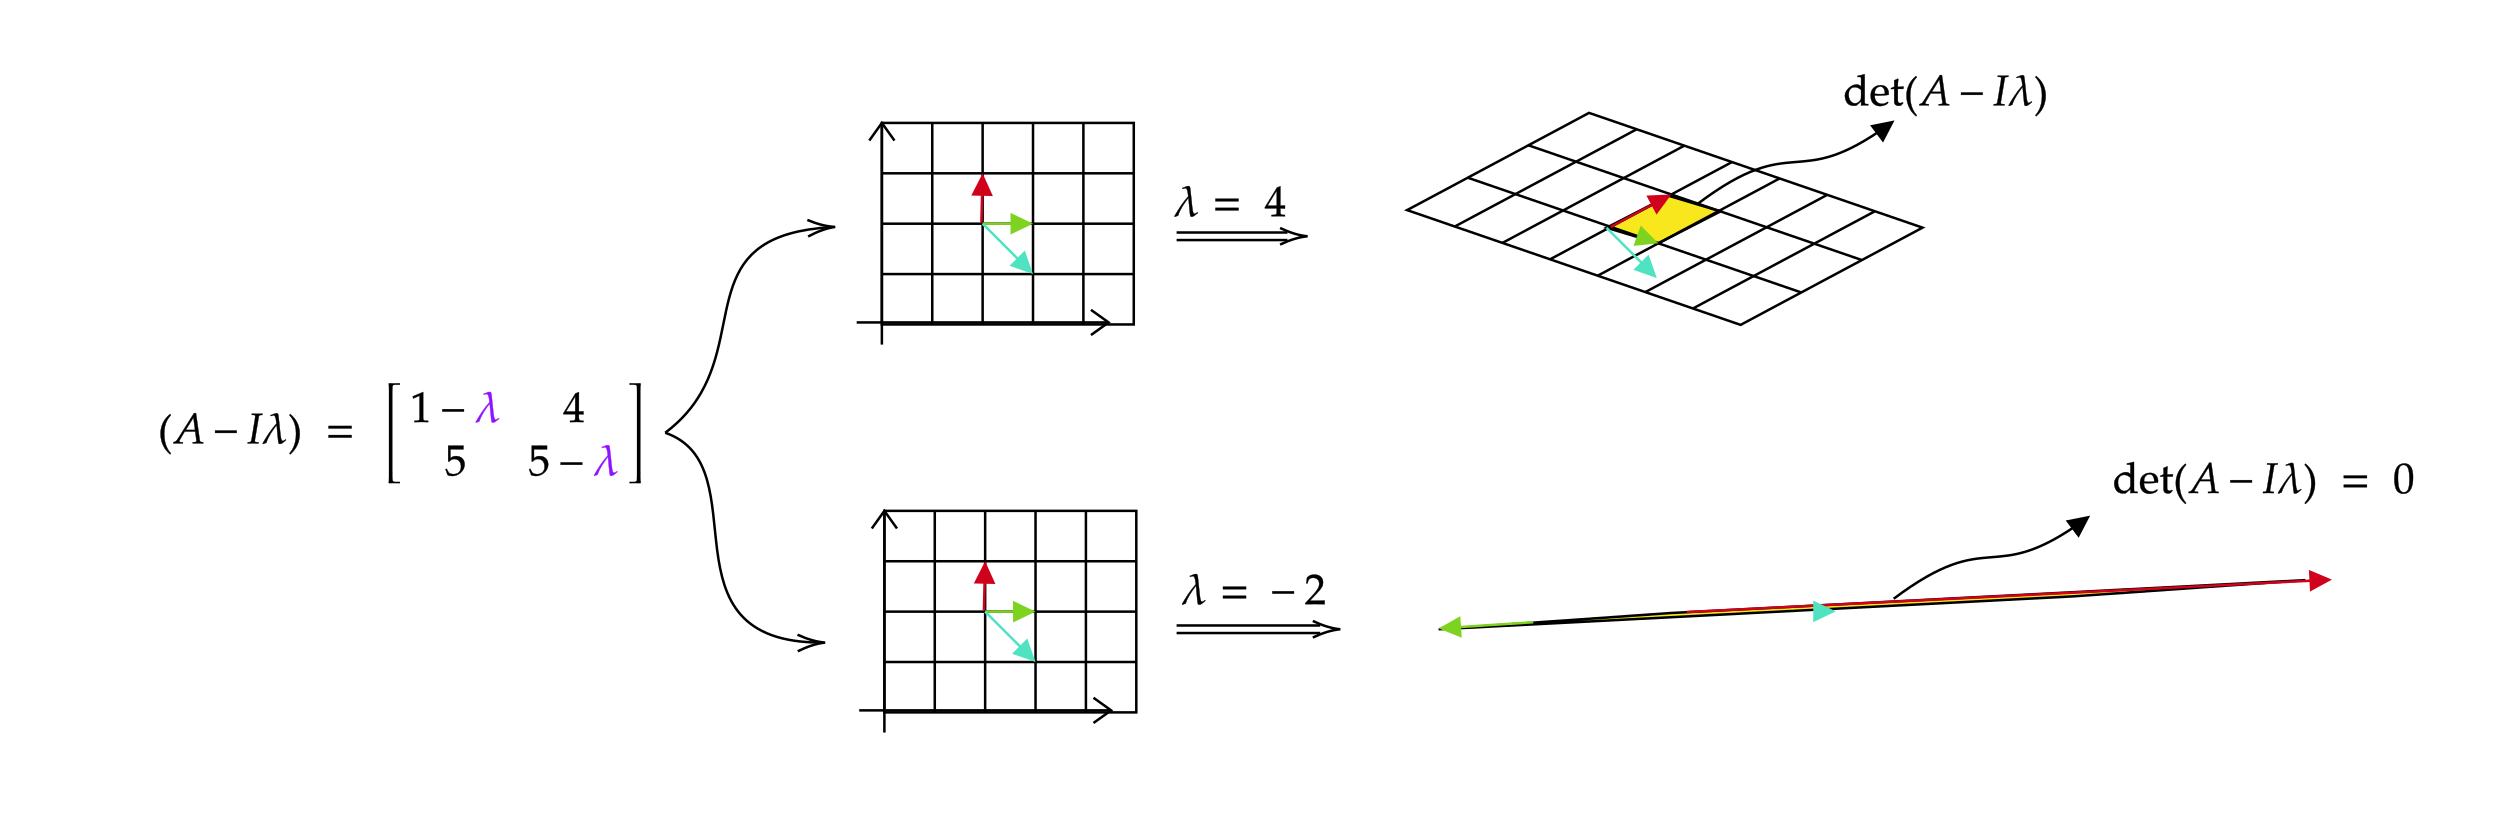 ﻿<svg xmlns="http://www.w3.org/2000/svg" xmlns:xlink="http://www.w3.org/1999/xlink" x="0" y="0" width="992.435" height="329.282" style="
        width:992.435px;
        height:329.282px;
        background: transparent;
        fill: none;
">
        
        
        <svg xmlns="http://www.w3.org/2000/svg" class="role-diagram-draw-area"><g class="shapes-region" style="stroke: black; fill: none;"><g class="composite-shape"><path class="real" d=" M662.44,77.73 L683.01,83.9 L658.3,96.58 L637.73,90.41 Z" style="stroke-width: 1; stroke: rgb(0, 0, 0); fill: rgb(248, 231, 28); fill-opacity: 1;"/></g><g class="composite-shape axis2d" style="stroke-width: 1; stroke: rgb(0, 0, 0);"><path class="real" d=" M340.08,128 L440.08,128 M350.08,48.8 L350.08,136.8"/><path d=" M433.08,123 L440.08,128 L433.08,133"/><path d=" M345.08,55.8 L350.08,48.8 L355.08,55.8"/></g><g class="composite-shape"><path class="real" d=" M350.08,48.8 L450.08,48.8 L450.08,128.8 L350.08,128.8 Z" style="stroke-width: 1; stroke: none; fill: none; fill-opacity: 1;"/><path class="real" d=" M370.08,48.8 L370.08,128.8 M390.08,48.8 L390.08,128.8 M410.08,48.8 L410.08,128.8 M430.08,48.8 L430.08,128.8" style="stroke-width: 1; stroke: rgb(0, 0, 0); fill: none; fill-opacity: 1;"/><path class="real" d=" M350.08,68.8 L450.08,68.8 M350.08,88.8 L450.08,88.8 M350.08,108.8 L450.08,108.8" style="stroke-width: 1; stroke: rgb(0, 0, 0); fill: none; fill-opacity: 1;"/><path class="real" d=" M350.08,48.8 L450.08,48.8 L450.08,128.8 L350.08,128.8 Z" style="stroke-width: 1; stroke: rgb(0, 0, 0); fill: none; fill-opacity: 1;"/></g><g class="arrow-line"><path class="connection real" stroke-dasharray="" d="  M390.08,88.8 L407.08,88.8" style="stroke: rgb(126, 211, 33); stroke-opacity: 1; stroke-width: 1; fill: none; fill-opacity: 1;"/><g stroke="none" fill="rgb(126,211,33)" fill-opacity="1" transform="matrix(-1,1.2246467991473532e-16,-1.2246467991473532e-16,-1,410.082,88.8)" style="stroke: none; fill: rgb(126, 211, 33); stroke-width: 1;"><path d=" M8.93,-4.29 L0,0 L8.93,4.29 Z"/></g></g><g class="arrow-line"><path class="connection real" stroke-dasharray="" d="  M389.58,88.4 L390.01,71.8" style="stroke: rgb(208, 2, 27); stroke-opacity: 1; stroke-width: 1; fill: none; fill-opacity: 1;"/><g stroke="none" fill="rgb(208,2,27)" fill-opacity="1" transform="matrix(-0.025,1,-1,-0.025,390.082,68.8)" style="stroke: none; fill: rgb(208, 2, 27); stroke-width: 1;"><path d=" M8.93,-4.29 L0,0 L8.93,4.29 Z"/></g></g><g class="arrow-line"><path class="connection real" stroke-dasharray="" d="  M467.08,92.3 L511.08,92.3 M467.08,95.3 L511.08,95.3" style="stroke: rgb(0, 0, 0); stroke-width: 1; fill: none; fill-opacity: 1;"/><g stroke="#000" transform="matrix(-1,1.2246467991473532e-16,-1.2246467991473532e-16,-1,519.082,93.8)" style="stroke: rgb(0, 0, 0); stroke-width: 1;"><path d=" M10.93,-3.29 Q4.96,-0.45 0,0 Q4.96,0.45 10.93,3.29"/></g></g><g class="composite-shape"><path class="real" d=" M630.8,44.81 L763.18,90.37 L690.96,128.97 L558.58,83.41 Z" style="stroke-width: 1; stroke: none; fill: none; fill-opacity: 1;"/><path class="real" d=" M649.71,51.32 L577.5,89.92 M668.62,57.83 L596.41,96.43 M687.53,64.34 L615.32,102.94 M706.45,70.84 L634.23,109.45 M725.36,77.35 L653.14,115.95 M744.27,83.86 L672.05,122.46" style="stroke-width: 1; stroke: rgb(0, 0, 0); fill: none; fill-opacity: 1;"/><path class="real" d=" M606.73,57.68 L739.11,103.24 M582.66,70.55 L715.04,116.1" style="stroke-width: 1; stroke: rgb(0, 0, 0); fill: none; fill-opacity: 1;"/><path class="real" d=" M630.8,44.81 L763.18,90.37 L690.96,128.97 L558.58,83.41 Z" style="stroke-width: 1; stroke: rgb(0, 0, 0); fill: none; fill-opacity: 1;"/></g><g class="arrow-line"><path class="connection real" stroke-dasharray="" d="  M651.42,94.11 L655.48,95.57" style="stroke: rgb(126, 211, 33); stroke-opacity: 1; stroke-width: 1; fill: none; fill-opacity: 1;"/><g stroke="none" fill="rgb(126,211,33)" fill-opacity="1" transform="matrix(-0.941,-0.337,0.337,-0.941,658.302,96.578)" style="stroke: none; fill: rgb(126, 211, 33); stroke-width: 1;"><path d=" M8.93,-4.29 L0,0 L8.93,4.29 Z"/></g></g><g class="arrow-line"><path class="connection real" stroke-dasharray="" d="  M639.39,90.07 L660.82,78.62" style="stroke: rgb(208, 2, 27); stroke-opacity: 1; stroke-width: 1; fill: none; fill-opacity: 1;"/><g stroke="none" fill="rgb(208,2,27)" fill-opacity="1" transform="matrix(-0.882,0.471,-0.471,-0.882,663.462,77.203)" style="stroke: none; fill: rgb(208, 2, 27); stroke-width: 1;"><path d=" M8.93,-4.29 L0,0 L8.93,4.29 Z"/></g></g><g class="arrow-line"><path class="connection real" stroke-dasharray="" d="  M674.08,80.8 C713.28,51.4 712.15,76.74 749.73,49.53" style="stroke: rgb(0, 0, 0); stroke-opacity: 1; stroke-width: 1; fill: none; fill-opacity: 1;"/><g stroke="none" fill="rgb(0,0,0)" fill-opacity="1" transform="matrix(-0.8,0.6,-0.6,-0.8,752.082,47.8)" style="stroke: none; fill: rgb(0, 0, 0); stroke-width: 1;"><path d=" M8.93,-4.29 L0,0 L8.93,4.29 Z"/></g></g><g class="composite-shape axis2d" style="stroke-width: 1; stroke: rgb(0, 0, 0);"><path class="real" d=" M341.08,282 L441.08,282 M351.08,202.8 L351.08,290.8"/><path d=" M434.08,277 L441.08,282 L434.08,287"/><path d=" M346.08,209.8 L351.08,202.8 L356.08,209.8"/></g><g class="composite-shape"><path class="real" d=" M351.08,202.8 L451.08,202.8 L451.08,282.8 L351.08,282.8 Z" style="stroke-width: 1; stroke: none; fill: none; fill-opacity: 1;"/><path class="real" d=" M371.08,202.8 L371.08,282.8 M391.08,202.8 L391.08,282.8 M411.08,202.8 L411.08,282.8 M431.08,202.8 L431.08,282.8" style="stroke-width: 1; stroke: rgb(0, 0, 0); fill: none; fill-opacity: 1;"/><path class="real" d=" M351.08,222.8 L451.08,222.8 M351.08,242.8 L451.08,242.8 M351.08,262.8 L451.08,262.8" style="stroke-width: 1; stroke: rgb(0, 0, 0); fill: none; fill-opacity: 1;"/><path class="real" d=" M351.08,202.8 L451.08,202.8 L451.08,282.8 L351.08,282.8 Z" style="stroke-width: 1; stroke: rgb(0, 0, 0); fill: none; fill-opacity: 1;"/></g><g class="arrow-line"><path class="connection real" stroke-dasharray="" d="  M391.08,242.8 L408.08,242.8" style="stroke: rgb(126, 211, 33); stroke-opacity: 1; stroke-width: 1; fill: none; fill-opacity: 1;"/><g stroke="none" fill="rgb(126,211,33)" fill-opacity="1" transform="matrix(-1,1.2246467991473532e-16,-1.2246467991473532e-16,-1,411.082,242.8)" style="stroke: none; fill: rgb(126, 211, 33); stroke-width: 1;"><path d=" M8.93,-4.29 L0,0 L8.93,4.29 Z"/></g></g><g class="arrow-line"><path class="connection real" stroke-dasharray="" d="  M390.58,242.4 L391.01,225.8" style="stroke: rgb(208, 2, 27); stroke-opacity: 1; stroke-width: 1; fill: none; fill-opacity: 1;"/><g stroke="none" fill="rgb(208,2,27)" fill-opacity="1" transform="matrix(-0.025,1,-1,-0.025,391.082,222.8)" style="stroke: none; fill: rgb(208, 2, 27); stroke-width: 1;"><path d=" M8.93,-4.29 L0,0 L8.93,4.29 Z"/></g></g><g class="arrow-line"><path class="connection real" stroke-dasharray="" d="  M467.08,248.3 L524.08,248.3 M467.08,251.3 L524.08,251.3" style="stroke: rgb(0, 0, 0); stroke-width: 1; fill: none; fill-opacity: 1;"/><g stroke="#000" transform="matrix(-1,1.2246467991473532e-16,-1.2246467991473532e-16,-1,532.082,249.8)" style="stroke: rgb(0, 0, 0); stroke-width: 1;"><path d=" M10.93,-3.29 Q4.96,-0.45 0,0 Q4.96,0.45 10.93,3.29"/></g></g><g class="composite-shape"><path class="real" d=" M915.17,230.29 L823.29,236.72 L571.1,249.8 L662.99,243.37 Z" style="stroke-width: 1; stroke: rgb(0, 0, 0); fill: rgb(248, 231, 28); fill-opacity: 1;"/></g><g class="arrow-line"><path class="connection real" stroke-dasharray="" d="  M608.68,247 L574.08,249.27" style="stroke: rgb(126, 211, 33); stroke-opacity: 1; stroke-width: 1; fill: none; fill-opacity: 1;"/><g stroke="none" fill="rgb(126,211,33)" fill-opacity="1" transform="matrix(0.998,-0.065,0.065,0.998,571.082,249.47)" style="stroke: none; fill: rgb(126, 211, 33); stroke-width: 1;"><path d=" M8.93,-4.29 L0,0 L8.93,4.29 Z"/></g></g><g class="arrow-line"><path class="connection real" stroke-dasharray="" d="  M669.56,242.96 L922.72,230.24" style="stroke: rgb(208, 2, 27); stroke-opacity: 1; stroke-width: 1; fill: none; fill-opacity: 1;"/><g stroke="none" fill="rgb(208,2,27)" fill-opacity="1" transform="matrix(-0.999,0.05,-0.05,-0.999,925.714,230.094)" style="stroke: none; fill: rgb(208, 2, 27); stroke-width: 1;"><path d=" M8.93,-4.29 L0,0 L8.93,4.29 Z"/></g></g><g class="arrow-line"><path class="connection real" stroke-dasharray="" d="  M390.08,88.8 L407.96,106.68" style="stroke: rgb(80, 227, 194); stroke-opacity: 1; stroke-width: 1; fill: none; fill-opacity: 1;"/><g stroke="none" fill="rgb(80,227,194)" fill-opacity="1" transform="matrix(-0.707,-0.707,0.707,-0.707,410.082,108.8)" style="stroke: none; fill: rgb(80, 227, 194); stroke-width: 1;"><path d=" M8.93,-4.29 L0,0 L8.93,4.29 Z"/></g></g><g class="arrow-line"><path class="connection real" stroke-dasharray="" d="  M391.08,242.8 L408.96,260.68" style="stroke: rgb(80, 227, 194); stroke-opacity: 1; stroke-width: 1; fill: none; fill-opacity: 1;"/><g stroke="none" fill="rgb(80,227,194)" fill-opacity="1" transform="matrix(-0.707,-0.707,0.707,-0.707,411.082,262.8)" style="stroke: none; fill: rgb(80, 227, 194); stroke-width: 1;"><path d=" M8.93,-4.29 L0,0 L8.93,4.29 Z"/></g></g><g class="arrow-line"><path class="connection real" stroke-dasharray="" d="  M728.74,242.69" style="stroke: rgb(80, 227, 194); stroke-opacity: 1; stroke-width: 1; fill: none; fill-opacity: 1;"/><g stroke="none" fill="rgb(80,227,194)" fill-opacity="1" transform="matrix(-1,1.2246467991473532e-16,-1.2246467991473532e-16,-1,728.743,242.691)" style="stroke: none; fill: rgb(80, 227, 194); stroke-width: 1;"><path d=" M8.93,-4.29 L0,0 L8.93,4.29 Z"/></g></g><g class="arrow-line"><path class="connection real" stroke-dasharray="" d="  M751.74,237.69 C790.94,208.29 789.81,233.63 827.39,206.42" style="stroke: rgb(0, 0, 0); stroke-opacity: 1; stroke-width: 1; fill: none; fill-opacity: 1;"/><g stroke="none" fill="rgb(0,0,0)" fill-opacity="1" transform="matrix(-0.8,0.6,-0.6,-0.8,829.743,204.691)" style="stroke: none; fill: rgb(0, 0, 0); stroke-width: 1;"><path d=" M8.93,-4.29 L0,0 L8.93,4.29 Z"/></g></g><g class="arrow-line"><path class="connection real" stroke-dasharray="" d="  M264.08,171.8 C270.62,166.9 275.11,161.5 278.33,155.88 C294.67,127.39 278.35,93.28 329.98,90.17" style="stroke: rgb(0, 0, 0); stroke-width: 1; fill: none; fill-opacity: 1;"/><g stroke="#000" transform="matrix(-0.999,0.047,-0.047,-0.999,331.562,90.085)" style="stroke: rgb(0, 0, 0); stroke-width: 1;"><path d=" M10.93,-3.29 Q4.96,-0.45 0,0 Q4.96,0.45 10.93,3.29"/></g></g><g class="arrow-line"><path class="connection real" stroke-dasharray="" d="  M264.08,171.8 C302.37,185.02 259.99,255.38 326.55,255.09" style="stroke: rgb(0, 0, 0); stroke-width: 1; fill: none; fill-opacity: 1;"/><g stroke="#000" transform="matrix(-1,0.015,-0.015,-1,327.562,255.085)" style="stroke: rgb(0, 0, 0); stroke-width: 1;"><path d=" M10.93,-3.29 Q4.96,-0.45 0,0 Q4.96,0.45 10.93,3.29"/></g></g><g class="arrow-line"><path class="connection real" stroke-dasharray="" d="  M637.73,90.41 L648.39,101.06 L655.61,108.28" style="stroke: rgb(80, 227, 194); stroke-opacity: 1; stroke-width: 1; fill: none; fill-opacity: 1;"/><g stroke="none" fill="rgb(80,227,194)" fill-opacity="1" transform="matrix(-0.707,-0.707,0.707,-0.707,657.728,110.406)" style="stroke: none; fill: rgb(80, 227, 194); stroke-width: 1;"><path d=" M8.93,-4.29 L0,0 L8.93,4.29 Z"/></g></g><g/></g><g/><g/><g/></svg>
        <svg xmlns="http://www.w3.org/2000/svg" xmlns:xlink="http://www.w3.org/1999/xlink" width="990.999" height="327.845" style="width:990.999px;height:327.845px;font-family:Asana-Math, Asana;background:transparent;"><g><g><g><g><g><g><g transform="matrix(1,0,0,1,162.862,167.516)"><path transform="matrix(0.017,0,0,-0.017,0,0)" d="M418 -3L418 27L366 30C311 33 301 44 301 96L301 700L60 598L67 548L217 614L217 96C217 44 206 33 152 30L96 27L96 -3C250 0 250 0 261 0C292 0 402 -3 418 -3Z" stroke="rgb(0,0,0)" stroke-opacity="1" stroke-width="8" fill="rgb(0,0,0)" fill-opacity="1"></path></g></g><g><g transform="matrix(1,0,0,1,174.736,167.516)"><path transform="matrix(0.017,0,0,-0.017,0,0)" d="M555 243L555 299L51 299L51 243Z" stroke="rgb(0,0,0)" stroke-opacity="1" stroke-width="8" fill="rgb(0,0,0)" fill-opacity="1"></path></g></g><g><g transform="matrix(1,0,0,1,188.406,167.516)"><path transform="matrix(0.017,0,0,-0.017,0,0)" d="M209 656L209 648C211 643 213 639 218 637C235 642 266 653 282 653C334 653 343 500 347 460C219 320 120 161 25 -2L35 -16C60 -5 85 4 111 13C154 159 261 308 353 428C361 365 384 13 401 -6C456 -42 528 44 570 74L570 87L558 87L558 88C541 77 512 55 491 55C452 55 444 188 439 219C424 326 399 672 383 689C347 728 251 667 209 656Z" stroke="rgb(144,19,254)" stroke-opacity="1" stroke-width="8" fill="rgb(144,19,254)" fill-opacity="1"></path></g></g></g></g><g><g><g><g transform="matrix(1,0,0,1,223.603,167.516)"><path transform="matrix(0.017,0,0,-0.017,0,0)" d="M280 181L280 106C280 46 269 32 220 30L158 27L158 -3C291 0 291 0 315 0C339 0 339 0 472 -3L472 27L424 30C375 33 364 46 364 106L364 181C423 181 444 180 472 177L472 248L364 245L365 697L285 667L2 204L2 181ZM280 245L65 245L280 597Z" stroke="rgb(0,0,0)" stroke-opacity="1" stroke-width="8" fill="rgb(0,0,0)" fill-opacity="1"></path></g></g></g></g><g><g><g><g transform="matrix(1,0,0,1,176.644,188.639)"><path transform="matrix(0.017,0,0,-0.017,0,0)" d="M459 253C459 366 378 446 264 446C216 446 180 443 127 396L127 605L432 604L432 689L75 690L75 322L95 316C142 363 169 377 218 377C314 377 374 309 374 201C374 90 310 25 201 25C147 25 97 43 83 69L37 151L13 137C36 80 48 48 62 4C90 -11 130 -20 173 -20C301 -20 459 89 459 253Z" stroke="rgb(0,0,0)" stroke-opacity="1" stroke-width="8" fill="rgb(0,0,0)" fill-opacity="1"></path></g></g></g></g><g><g><g><g transform="matrix(1,0,0,1,209.82,188.639)"><path transform="matrix(0.017,0,0,-0.017,0,0)" d="M459 253C459 366 378 446 264 446C216 446 180 443 127 396L127 605L432 604L432 689L75 690L75 322L95 316C142 363 169 377 218 377C314 377 374 309 374 201C374 90 310 25 201 25C147 25 97 43 83 69L37 151L13 137C36 80 48 48 62 4C90 -11 130 -20 173 -20C301 -20 459 89 459 253Z" stroke="rgb(0,0,0)" stroke-opacity="1" stroke-width="8" fill="rgb(0,0,0)" fill-opacity="1"></path></g></g><g><g transform="matrix(1,0,0,1,221.695,188.639)"><path transform="matrix(0.017,0,0,-0.017,0,0)" d="M555 243L555 299L51 299L51 243Z" stroke="rgb(0,0,0)" stroke-opacity="1" stroke-width="8" fill="rgb(0,0,0)" fill-opacity="1"></path></g></g><g><g transform="matrix(1,0,0,1,235.365,188.639)"><path transform="matrix(0.017,0,0,-0.017,0,0)" d="M209 656L209 648C211 643 213 639 218 637C235 642 266 653 282 653C334 653 343 500 347 460C219 320 120 161 25 -2L35 -16C60 -5 85 4 111 13C154 159 261 308 353 428C361 365 384 13 401 -6C456 -42 528 44 570 74L570 87L558 87L558 88C541 77 512 55 491 55C452 55 444 188 439 219C424 326 399 672 383 689C347 728 251 667 209 656Z" stroke="rgb(144,19,254)" stroke-opacity="1" stroke-width="8" fill="rgb(144,19,254)" fill-opacity="1"></path></g></g></g></g><svg x="152.795" overflow="visible" y="150.516" height="42.963" width="7.643"><path d=" M 5.98 1.70 l -0.10 -0.10 q -1.09 0.03 -2.16 0.03 q -1.02 0.00 -2.14 -0.03 l -0.15 0.22 q 0.15 0.58 0.15 3.15 v 0.85 h 1.43 v -0.85 q 0.00 -1.31 0.07 -2.14 q 0.05 -0.60 1.19 -0.60 h 1.65 l 0.07 -0.09 v -0.44 z  M 1.58 5.63 v 31.71 h 1.43 v -31.71 z " style="fill:rgb(0,0,0);fill-opacity:1;stroke-width:1px;stroke:none;stroke-opacity:1;"></path><path d=" M 5.98 41.26 l -0.10 0.10 q -1.09 -0.03 -2.16 -0.03 q -1.02 0.00 -2.14 0.03 l -0.15 -0.22 q 0.15 -0.58 0.15 -3.15 v -0.85 h 1.43 v 0.85 q 0.00 1.31 0.07 2.14 q 0.05 0.60 1.19 0.60 h 1.65 l 0.07 0.09 v 0.44 z" style="fill:rgb(0,0,0);fill-opacity:1;stroke-width:1px;stroke:none;stroke-opacity:1;"></path></svg><svg x="248.294" overflow="visible" y="150.516" height="42.963" width="7.643"><path d=" M 1.57 1.70 l 0.10 -0.10 q 1.09 0.03 2.16 0.03 q 1.02 0.00 2.14 -0.03 l 0.15 0.22 q -0.15 0.58 -0.15 3.15 v 0.85 h -1.43 v -0.85 q 0.00 -1.31 -0.07 -2.14 q -0.05 -0.60 -1.19 -0.60 h -1.65 l -0.07 -0.09 v -0.44 z  M 5.97 5.63 v 31.71 h -1.43 v -31.71 z" style="fill:rgb(0,0,0);fill-opacity:1;stroke-width:1px;stroke:none;stroke-opacity:1;"></path><path d=" M 1.57 41.26 l 0.10 0.10 q 1.09 -0.03 2.16 -0.03 q 1.02 0.00 2.14 0.03 l 0.15 -0.22 q -0.15 -0.58 -0.15 -3.15 v -0.85 h -1.43 v 0.85 q 0.00 1.31 -0.07 2.14 q -0.05 0.60 -1.19 0.60 h -1.65 l -0.07 0.09 v 0.44 z" style="fill:rgb(0,0,0);fill-opacity:1;stroke-width:1px;stroke:none;stroke-opacity:1;"></path></svg><line stroke-dasharray="1" style="fill:none;stroke-width:[object Object];stroke:rgba(0, 0, 0, 0);" x1="157.407" y1="150.875" x2="204.366" y2="150.875"></line><line stroke-dasharray="1" style="fill:none;stroke-width:[object Object];stroke:rgba(0, 0, 0, 0);" x1="157.407" y1="150.875" x2="157.407" y2="171.998"></line><line stroke-dasharray="1" style="fill:none;stroke-width:[object Object];stroke:rgba(0, 0, 0, 0);" x1="204.366" y1="150.875" x2="204.366" y2="171.998"></line><line stroke-dasharray="1" style="fill:none;stroke-width:[object Object];stroke:rgba(0, 0, 0, 0);" x1="157.407" y1="171.998" x2="204.366" y2="171.998"></line><line stroke-dasharray="1" style="fill:none;stroke-width:[object Object];stroke:rgba(0, 0, 0, 0);" x1="204.366" y1="150.875" x2="251.324" y2="150.875"></line><line stroke-dasharray="1" style="fill:none;stroke-width:[object Object];stroke:rgba(0, 0, 0, 0);" x1="204.366" y1="150.875" x2="204.366" y2="171.998"></line><line stroke-dasharray="1" style="fill:none;stroke-width:[object Object];stroke:rgba(0, 0, 0, 0);" x1="251.324" y1="150.875" x2="251.324" y2="171.998"></line><line stroke-dasharray="1" style="fill:none;stroke-width:[object Object];stroke:rgba(0, 0, 0, 0);" x1="204.366" y1="171.998" x2="251.324" y2="171.998"></line><line stroke-dasharray="1" style="fill:none;stroke-width:[object Object];stroke:rgba(0, 0, 0, 0);" x1="157.407" y1="171.998" x2="204.366" y2="171.998"></line><line stroke-dasharray="1" style="fill:none;stroke-width:[object Object];stroke:rgba(0, 0, 0, 0);" x1="157.407" y1="171.998" x2="157.407" y2="193.12"></line><line stroke-dasharray="1" style="fill:none;stroke-width:[object Object];stroke:rgba(0, 0, 0, 0);" x1="204.366" y1="171.998" x2="204.366" y2="193.12"></line><line stroke-dasharray="1" style="fill:none;stroke-width:[object Object];stroke:rgba(0, 0, 0, 0);" x1="157.407" y1="193.12" x2="204.366" y2="193.12"></line><line stroke-dasharray="1" style="fill:none;stroke-width:[object Object];stroke:rgba(0, 0, 0, 0);" x1="204.366" y1="171.998" x2="251.324" y2="171.998"></line><line stroke-dasharray="1" style="fill:none;stroke-width:[object Object];stroke:rgba(0, 0, 0, 0);" x1="204.366" y1="171.998" x2="204.366" y2="193.12"></line><line stroke-dasharray="1" style="fill:none;stroke-width:[object Object];stroke:rgba(0, 0, 0, 0);" x1="251.324" y1="171.998" x2="251.324" y2="193.12"></line><line stroke-dasharray="1" style="fill:none;stroke-width:[object Object];stroke:rgba(0, 0, 0, 0);" x1="204.366" y1="193.12" x2="251.324" y2="193.12"></line></g></g></g><g><g><g><g transform="matrix(1,0,0,1,62.716,176.708)"><path transform="matrix(0.017,0,0,-0.017,0,0)" d="M146 266C146 526 243 632 301 700L282 726C225 675 60 542 60 266C60 159 85 58 133 -32C168 -99 200 -138 282 -215L301 -194C255 -137 146 -15 146 266Z" stroke="rgb(0,0,0)" stroke-opacity="1" stroke-width="8" fill="rgb(0,0,0)" fill-opacity="1"></path></g></g><g><g transform="matrix(1,0,0,1,68.361,175.99)"><path transform="matrix(0.017,0,0,-0.017,0,0)" d="M567 55C567 39 552 30 524 28L480 25L480 -3C582 0 582 0 602 0C622 0 622 0 724 -3L724 25L698 28C651 35 650 35 642 80L555 705L509 705L136 112C100 56 82 40 48 32L28 27L28 -3C120 0 120 0 140 0C159 0 161 0 247 -3L247 25L195 28C179 29 164 38 164 47C164 55 171 69 190 102L292 277L538 277L563 89L563 86C563 84 567 69 567 55ZM496 601L533 313L317 313Z" stroke="rgb(0,0,0)" stroke-opacity="1" stroke-width="8" fill="rgb(0,0,0)" fill-opacity="1"></path></g></g><g><g transform="matrix(1,0,0,1,84.523,175.99)"><path transform="matrix(0.017,0,0,-0.017,0,0)" d="M555 243L555 299L51 299L51 243Z" stroke="rgb(0,0,0)" stroke-opacity="1" stroke-width="8" fill="rgb(0,0,0)" fill-opacity="1"></path></g></g><g><g transform="matrix(1,0,0,1,98.193,175.99)"><path transform="matrix(0.017,0,0,-0.017,0,0)" d="M103 664L150 662C174 661 185 653 185 636C185 629 179 576 176 559L104 125C89 36 86 31 46 28L10 25L7 -3L39 -3L133 0L227 -3L259 -3L262 25L210 28C184 30 174 37 174 57C174 63 175 74 176 78L265 613C272 652 277 657 316 661L351 664L354 692L248 689C231 689 213 689 170 690L106 692ZM541 656L541 648C543 643 545 639 550 637C567 642 598 653 614 653C666 653 675 500 679 460C551 320 452 161 357 -2L367 -16C392 -5 417 4 443 13C486 159 593 308 685 428C693 365 716 13 733 -6C788 -42 860 44 902 74L902 87L890 87L890 88C873 77 844 55 823 55C784 55 776 188 771 219C756 326 731 672 715 689C679 728 583 667 541 656Z" stroke="rgb(0,0,0)" stroke-opacity="1" stroke-width="8" fill="rgb(0,0,0)" fill-opacity="1"></path></g></g><g><g transform="matrix(1,0,0,1,114.343,176.708)"><path transform="matrix(0.017,0,0,-0.017,0,0)" d="M51 726L32 700C87 636 187 526 187 266C187 -10 83 -131 32 -194L51 -215C104 -165 273 -23 273 265C273 542 108 675 51 726Z" stroke="rgb(0,0,0)" stroke-opacity="1" stroke-width="8" fill="rgb(0,0,0)" fill-opacity="1"></path></g></g><g><g transform="matrix(1,0,0,1,119.989,175.99)"><path transform="matrix(0.017,0,0,-0.017,0,0)" d="" stroke="rgb(0,0,0)" stroke-opacity="1" stroke-width="8" fill="rgb(0,0,0)" fill-opacity="1"></path></g></g><g><g transform="matrix(1,0,0,1,129.315,175.99)"><path transform="matrix(0.017,0,0,-0.017,0,0)" d="M604 347L604 406L65 406L65 347ZM604 134L604 193L65 193L65 134Z" stroke="rgb(0,0,0)" stroke-opacity="1" stroke-width="8" fill="rgb(0,0,0)" fill-opacity="1"></path></g></g></g></g><g><g><g><g><g transform="matrix(1,0,0,1,731.796,41.792)"><path transform="matrix(0.017,0,0,-0.017,0,0)" d="M579 -3L579 27L533 30C499 32 496 39 496 102L496 718L487 726C443 709 410 701 331 689L331 661L387 661C405 661 412 650 412 620L412 437C384 472 346 486 306 486C183 486 34 351 34 229C34 149 62 70 111 30C145 1 192 -12 257 -12C277 -12 300 -8 305 -4L416 89L411 -3C460 -1 476 0 488 0C506 0 570 -3 579 -3ZM412 350L412 221C412 156 410 146 397 123C369 76 320 45 273 45C185 45 122 130 122 249C122 358 176 422 266 422C345 422 412 366 412 350ZM860 -20C925 -20 1015 18 1027 36L1047 70L1034 80C970 42 947 33 904 33C839 33 785 62 757 111C738 144 731 172 729 230C750 227 780 226 814 226C900 226 1009 234 1056 244C1057 258 1058 267 1058 279C1058 394 984 469 872 469C835 469 790 464 750 440C668 392 636 323 636 219C636 25 771 -20 860 -20ZM969 267C945 264 894 261 843 261C800 261 757 264 731 270C731 317 735 339 748 365C769 409 812 436 860 436C893 436 919 423 937 396C959 363 966 334 969 267ZM1186 382L1186 94C1186 20 1219 -12 1296 -12C1319 -12 1343 -7 1349 0L1397 53L1384 70C1359 56 1344 51 1325 51C1286 51 1270 71 1270 120L1270 382L1398 382L1407 436L1270 430L1270 468C1270 510 1273 546 1281 610L1269 621C1245 606 1215 593 1184 583C1187 553 1188 534 1188 504L1188 434L1110 399L1110 378Z" stroke="rgb(0,0,0)" stroke-opacity="1" stroke-width="8" fill="rgb(0,0,0)" fill-opacity="1"></path></g></g></g><g><g transform="matrix(1,0,0,1,755.814,42.511)"><path transform="matrix(0.017,0,0,-0.017,0,0)" d="M146 266C146 526 243 632 301 700L282 726C225 675 60 542 60 266C60 159 85 58 133 -32C168 -99 200 -138 282 -215L301 -194C255 -137 146 -15 146 266Z" stroke="rgb(0,0,0)" stroke-opacity="1" stroke-width="8" fill="rgb(0,0,0)" fill-opacity="1"></path></g></g><g><g transform="matrix(1,0,0,1,761.459,41.792)"><path transform="matrix(0.017,0,0,-0.017,0,0)" d="M567 55C567 39 552 30 524 28L480 25L480 -3C582 0 582 0 602 0C622 0 622 0 724 -3L724 25L698 28C651 35 650 35 642 80L555 705L509 705L136 112C100 56 82 40 48 32L28 27L28 -3C120 0 120 0 140 0C159 0 161 0 247 -3L247 25L195 28C179 29 164 38 164 47C164 55 171 69 190 102L292 277L538 277L563 89L563 86C563 84 567 69 567 55ZM496 601L533 313L317 313Z" stroke="rgb(0,0,0)" stroke-opacity="1" stroke-width="8" fill="rgb(0,0,0)" fill-opacity="1"></path></g></g><g><g transform="matrix(1,0,0,1,777.621,41.792)"><path transform="matrix(0.017,0,0,-0.017,0,0)" d="M555 243L555 299L51 299L51 243Z" stroke="rgb(0,0,0)" stroke-opacity="1" stroke-width="8" fill="rgb(0,0,0)" fill-opacity="1"></path></g></g><g><g transform="matrix(1,0,0,1,791.291,41.792)"><path transform="matrix(0.017,0,0,-0.017,0,0)" d="M103 664L150 662C174 661 185 653 185 636C185 629 179 576 176 559L104 125C89 36 86 31 46 28L10 25L7 -3L39 -3L133 0L227 -3L259 -3L262 25L210 28C184 30 174 37 174 57C174 63 175 74 176 78L265 613C272 652 277 657 316 661L351 664L354 692L248 689C231 689 213 689 170 690L106 692ZM541 656L541 648C543 643 545 639 550 637C567 642 598 653 614 653C666 653 675 500 679 460C551 320 452 161 357 -2L367 -16C392 -5 417 4 443 13C486 159 593 308 685 428C693 365 716 13 733 -6C788 -42 860 44 902 74L902 87L890 87L890 88C873 77 844 55 823 55C784 55 776 188 771 219C756 326 731 672 715 689C679 728 583 667 541 656Z" stroke="rgb(0,0,0)" stroke-opacity="1" stroke-width="8" fill="rgb(0,0,0)" fill-opacity="1"></path></g></g><g><g transform="matrix(1,0,0,1,807.441,42.511)"><path transform="matrix(0.017,0,0,-0.017,0,0)" d="M51 726L32 700C87 636 187 526 187 266C187 -10 83 -131 32 -194L51 -215C104 -165 273 -23 273 265C273 542 108 675 51 726Z" stroke="rgb(0,0,0)" stroke-opacity="1" stroke-width="8" fill="rgb(0,0,0)" fill-opacity="1"></path></g></g></g></g><g><g><g><g><g transform="matrix(1,0,0,1,838.709,195.687)"><path transform="matrix(0.017,0,0,-0.017,0,0)" d="M579 -3L579 27L533 30C499 32 496 39 496 102L496 718L487 726C443 709 410 701 331 689L331 661L387 661C405 661 412 650 412 620L412 437C384 472 346 486 306 486C183 486 34 351 34 229C34 149 62 70 111 30C145 1 192 -12 257 -12C277 -12 300 -8 305 -4L416 89L411 -3C460 -1 476 0 488 0C506 0 570 -3 579 -3ZM412 350L412 221C412 156 410 146 397 123C369 76 320 45 273 45C185 45 122 130 122 249C122 358 176 422 266 422C345 422 412 366 412 350ZM860 -20C925 -20 1015 18 1027 36L1047 70L1034 80C970 42 947 33 904 33C839 33 785 62 757 111C738 144 731 172 729 230C750 227 780 226 814 226C900 226 1009 234 1056 244C1057 258 1058 267 1058 279C1058 394 984 469 872 469C835 469 790 464 750 440C668 392 636 323 636 219C636 25 771 -20 860 -20ZM969 267C945 264 894 261 843 261C800 261 757 264 731 270C731 317 735 339 748 365C769 409 812 436 860 436C893 436 919 423 937 396C959 363 966 334 969 267ZM1186 382L1186 94C1186 20 1219 -12 1296 -12C1319 -12 1343 -7 1349 0L1397 53L1384 70C1359 56 1344 51 1325 51C1286 51 1270 71 1270 120L1270 382L1398 382L1407 436L1270 430L1270 468C1270 510 1273 546 1281 610L1269 621C1245 606 1215 593 1184 583C1187 553 1188 534 1188 504L1188 434L1110 399L1110 378Z" stroke="rgb(0,0,0)" stroke-opacity="1" stroke-width="8" fill="rgb(0,0,0)" fill-opacity="1"></path></g></g></g><g><g transform="matrix(1,0,0,1,862.727,196.405)"><path transform="matrix(0.017,0,0,-0.017,0,0)" d="M146 266C146 526 243 632 301 700L282 726C225 675 60 542 60 266C60 159 85 58 133 -32C168 -99 200 -138 282 -215L301 -194C255 -137 146 -15 146 266Z" stroke="rgb(0,0,0)" stroke-opacity="1" stroke-width="8" fill="rgb(0,0,0)" fill-opacity="1"></path></g></g><g><g transform="matrix(1,0,0,1,868.373,195.687)"><path transform="matrix(0.017,0,0,-0.017,0,0)" d="M567 55C567 39 552 30 524 28L480 25L480 -3C582 0 582 0 602 0C622 0 622 0 724 -3L724 25L698 28C651 35 650 35 642 80L555 705L509 705L136 112C100 56 82 40 48 32L28 27L28 -3C120 0 120 0 140 0C159 0 161 0 247 -3L247 25L195 28C179 29 164 38 164 47C164 55 171 69 190 102L292 277L538 277L563 89L563 86C563 84 567 69 567 55ZM496 601L533 313L317 313Z" stroke="rgb(0,0,0)" stroke-opacity="1" stroke-width="8" fill="rgb(0,0,0)" fill-opacity="1"></path></g></g><g><g transform="matrix(1,0,0,1,884.534,195.687)"><path transform="matrix(0.017,0,0,-0.017,0,0)" d="M555 243L555 299L51 299L51 243Z" stroke="rgb(0,0,0)" stroke-opacity="1" stroke-width="8" fill="rgb(0,0,0)" fill-opacity="1"></path></g></g><g><g transform="matrix(1,0,0,1,898.204,195.687)"><path transform="matrix(0.017,0,0,-0.017,0,0)" d="M103 664L150 662C174 661 185 653 185 636C185 629 179 576 176 559L104 125C89 36 86 31 46 28L10 25L7 -3L39 -3L133 0L227 -3L259 -3L262 25L210 28C184 30 174 37 174 57C174 63 175 74 176 78L265 613C272 652 277 657 316 661L351 664L354 692L248 689C231 689 213 689 170 690L106 692ZM541 656L541 648C543 643 545 639 550 637C567 642 598 653 614 653C666 653 675 500 679 460C551 320 452 161 357 -2L367 -16C392 -5 417 4 443 13C486 159 593 308 685 428C693 365 716 13 733 -6C788 -42 860 44 902 74L902 87L890 87L890 88C873 77 844 55 823 55C784 55 776 188 771 219C756 326 731 672 715 689C679 728 583 667 541 656Z" stroke="rgb(0,0,0)" stroke-opacity="1" stroke-width="8" fill="rgb(0,0,0)" fill-opacity="1"></path></g></g><g><g transform="matrix(1,0,0,1,914.355,196.405)"><path transform="matrix(0.017,0,0,-0.017,0,0)" d="M51 726L32 700C87 636 187 526 187 266C187 -10 83 -131 32 -194L51 -215C104 -165 273 -23 273 265C273 542 108 675 51 726Z" stroke="rgb(0,0,0)" stroke-opacity="1" stroke-width="8" fill="rgb(0,0,0)" fill-opacity="1"></path></g></g><g><g transform="matrix(1,0,0,1,920,195.687)"><path transform="matrix(0.017,0,0,-0.017,0,0)" d="" stroke="rgb(0,0,0)" stroke-opacity="1" stroke-width="8" fill="rgb(0,0,0)" fill-opacity="1"></path></g></g><g><g transform="matrix(1,0,0,1,929.327,195.687)"><path transform="matrix(0.017,0,0,-0.017,0,0)" d="M604 347L604 406L65 406L65 347ZM604 134L604 193L65 193L65 134Z" stroke="rgb(0,0,0)" stroke-opacity="1" stroke-width="8" fill="rgb(0,0,0)" fill-opacity="1"></path></g></g><g><g transform="matrix(1,0,0,1,945.78,195.687)"><path transform="matrix(0.017,0,0,-0.017,0,0)" d="M512 689C357 689 278 566 278 324C278 207 299 106 334 57C369 8 425 -20 487 -20C638 -20 714 110 714 366C714 585 649 689 512 689ZM494 654C591 654 630 556 630 316C630 103 592 15 500 15C403 15 362 116 362 360C362 571 399 654 494 654Z" stroke="rgb(0,0,0)" stroke-opacity="1" stroke-width="8" fill="rgb(0,0,0)" fill-opacity="1"></path></g></g></g></g><g><g><g><g transform="matrix(1,0,0,1,465.791,85.799)"><path transform="matrix(0.017,0,0,-0.017,0,0)" d="M209 656L209 648C211 643 213 639 218 637C235 642 266 653 282 653C334 653 343 500 347 460C219 320 120 161 25 -2L35 -16C60 -5 85 4 111 13C154 159 261 308 353 428C361 365 384 13 401 -6C456 -42 528 44 570 74L570 87L558 87L558 88C541 77 512 55 491 55C452 55 444 188 439 219C424 326 399 672 383 689C347 728 251 667 209 656Z" stroke="rgb(0,0,0)" stroke-opacity="1" stroke-width="8" fill="rgb(0,0,0)" fill-opacity="1"></path></g></g><g><g transform="matrix(1,0,0,1,481.392,85.799)"><path transform="matrix(0.017,0,0,-0.017,0,0)" d="M604 347L604 406L65 406L65 347ZM604 134L604 193L65 193L65 134Z" stroke="rgb(0,0,0)" stroke-opacity="1" stroke-width="8" fill="rgb(0,0,0)" fill-opacity="1"></path></g></g><g><g transform="matrix(1,0,0,1,497.845,85.799)"><path transform="matrix(0.017,0,0,-0.017,0,0)" d="M529 181L529 106C529 46 518 32 469 30L407 27L407 -3C540 0 540 0 564 0C588 0 588 0 721 -3L721 27L673 30C624 33 613 46 613 106L613 181C672 181 693 180 721 177L721 248L613 245L614 697L534 667L251 204L251 181ZM529 245L314 245L529 597Z" stroke="rgb(0,0,0)" stroke-opacity="1" stroke-width="8" fill="rgb(0,0,0)" fill-opacity="1"></path></g></g></g></g><g><g><g><g transform="matrix(1,0,0,1,468.788,239.795)"><path transform="matrix(0.017,0,0,-0.017,0,0)" d="M209 656L209 648C211 643 213 639 218 637C235 642 266 653 282 653C334 653 343 500 347 460C219 320 120 161 25 -2L35 -16C60 -5 85 4 111 13C154 159 261 308 353 428C361 365 384 13 401 -6C456 -42 528 44 570 74L570 87L558 87L558 88C541 77 512 55 491 55C452 55 444 188 439 219C424 326 399 672 383 689C347 728 251 667 209 656Z" stroke="rgb(0,0,0)" stroke-opacity="1" stroke-width="8" fill="rgb(0,0,0)" fill-opacity="1"></path></g></g><g><g transform="matrix(1,0,0,1,484.388,239.795)"><path transform="matrix(0.017,0,0,-0.017,0,0)" d="M604 347L604 406L65 406L65 347ZM604 134L604 193L65 193L65 134Z" stroke="rgb(0,0,0)" stroke-opacity="1" stroke-width="8" fill="rgb(0,0,0)" fill-opacity="1"></path></g></g><g><g transform="matrix(1,0,0,1,504.231,239.795)"><path transform="matrix(0.017,0,0,-0.017,0,0)" d="M555 243L555 299L51 299L51 243Z" stroke="rgb(0,0,0)" stroke-opacity="1" stroke-width="8" fill="rgb(0,0,0)" fill-opacity="1"></path></g></g><g><g transform="matrix(1,0,0,1,517.901,239.795)"><path transform="matrix(0.017,0,0,-0.017,0,0)" d="M16 23L16 -3C203 -3 203 0 239 0C275 0 275 -3 468 -3L468 82C353 77 307 81 122 77L304 270C401 373 431 428 431 503C431 618 353 689 226 689C154 689 105 669 56 619L39 483L68 483L81 529C97 587 133 612 200 612C286 612 341 558 341 473C341 398 299 324 186 204Z" stroke="rgb(0,0,0)" stroke-opacity="1" stroke-width="8" fill="rgb(0,0,0)" fill-opacity="1"></path></g></g></g></g></svg>
</svg>
